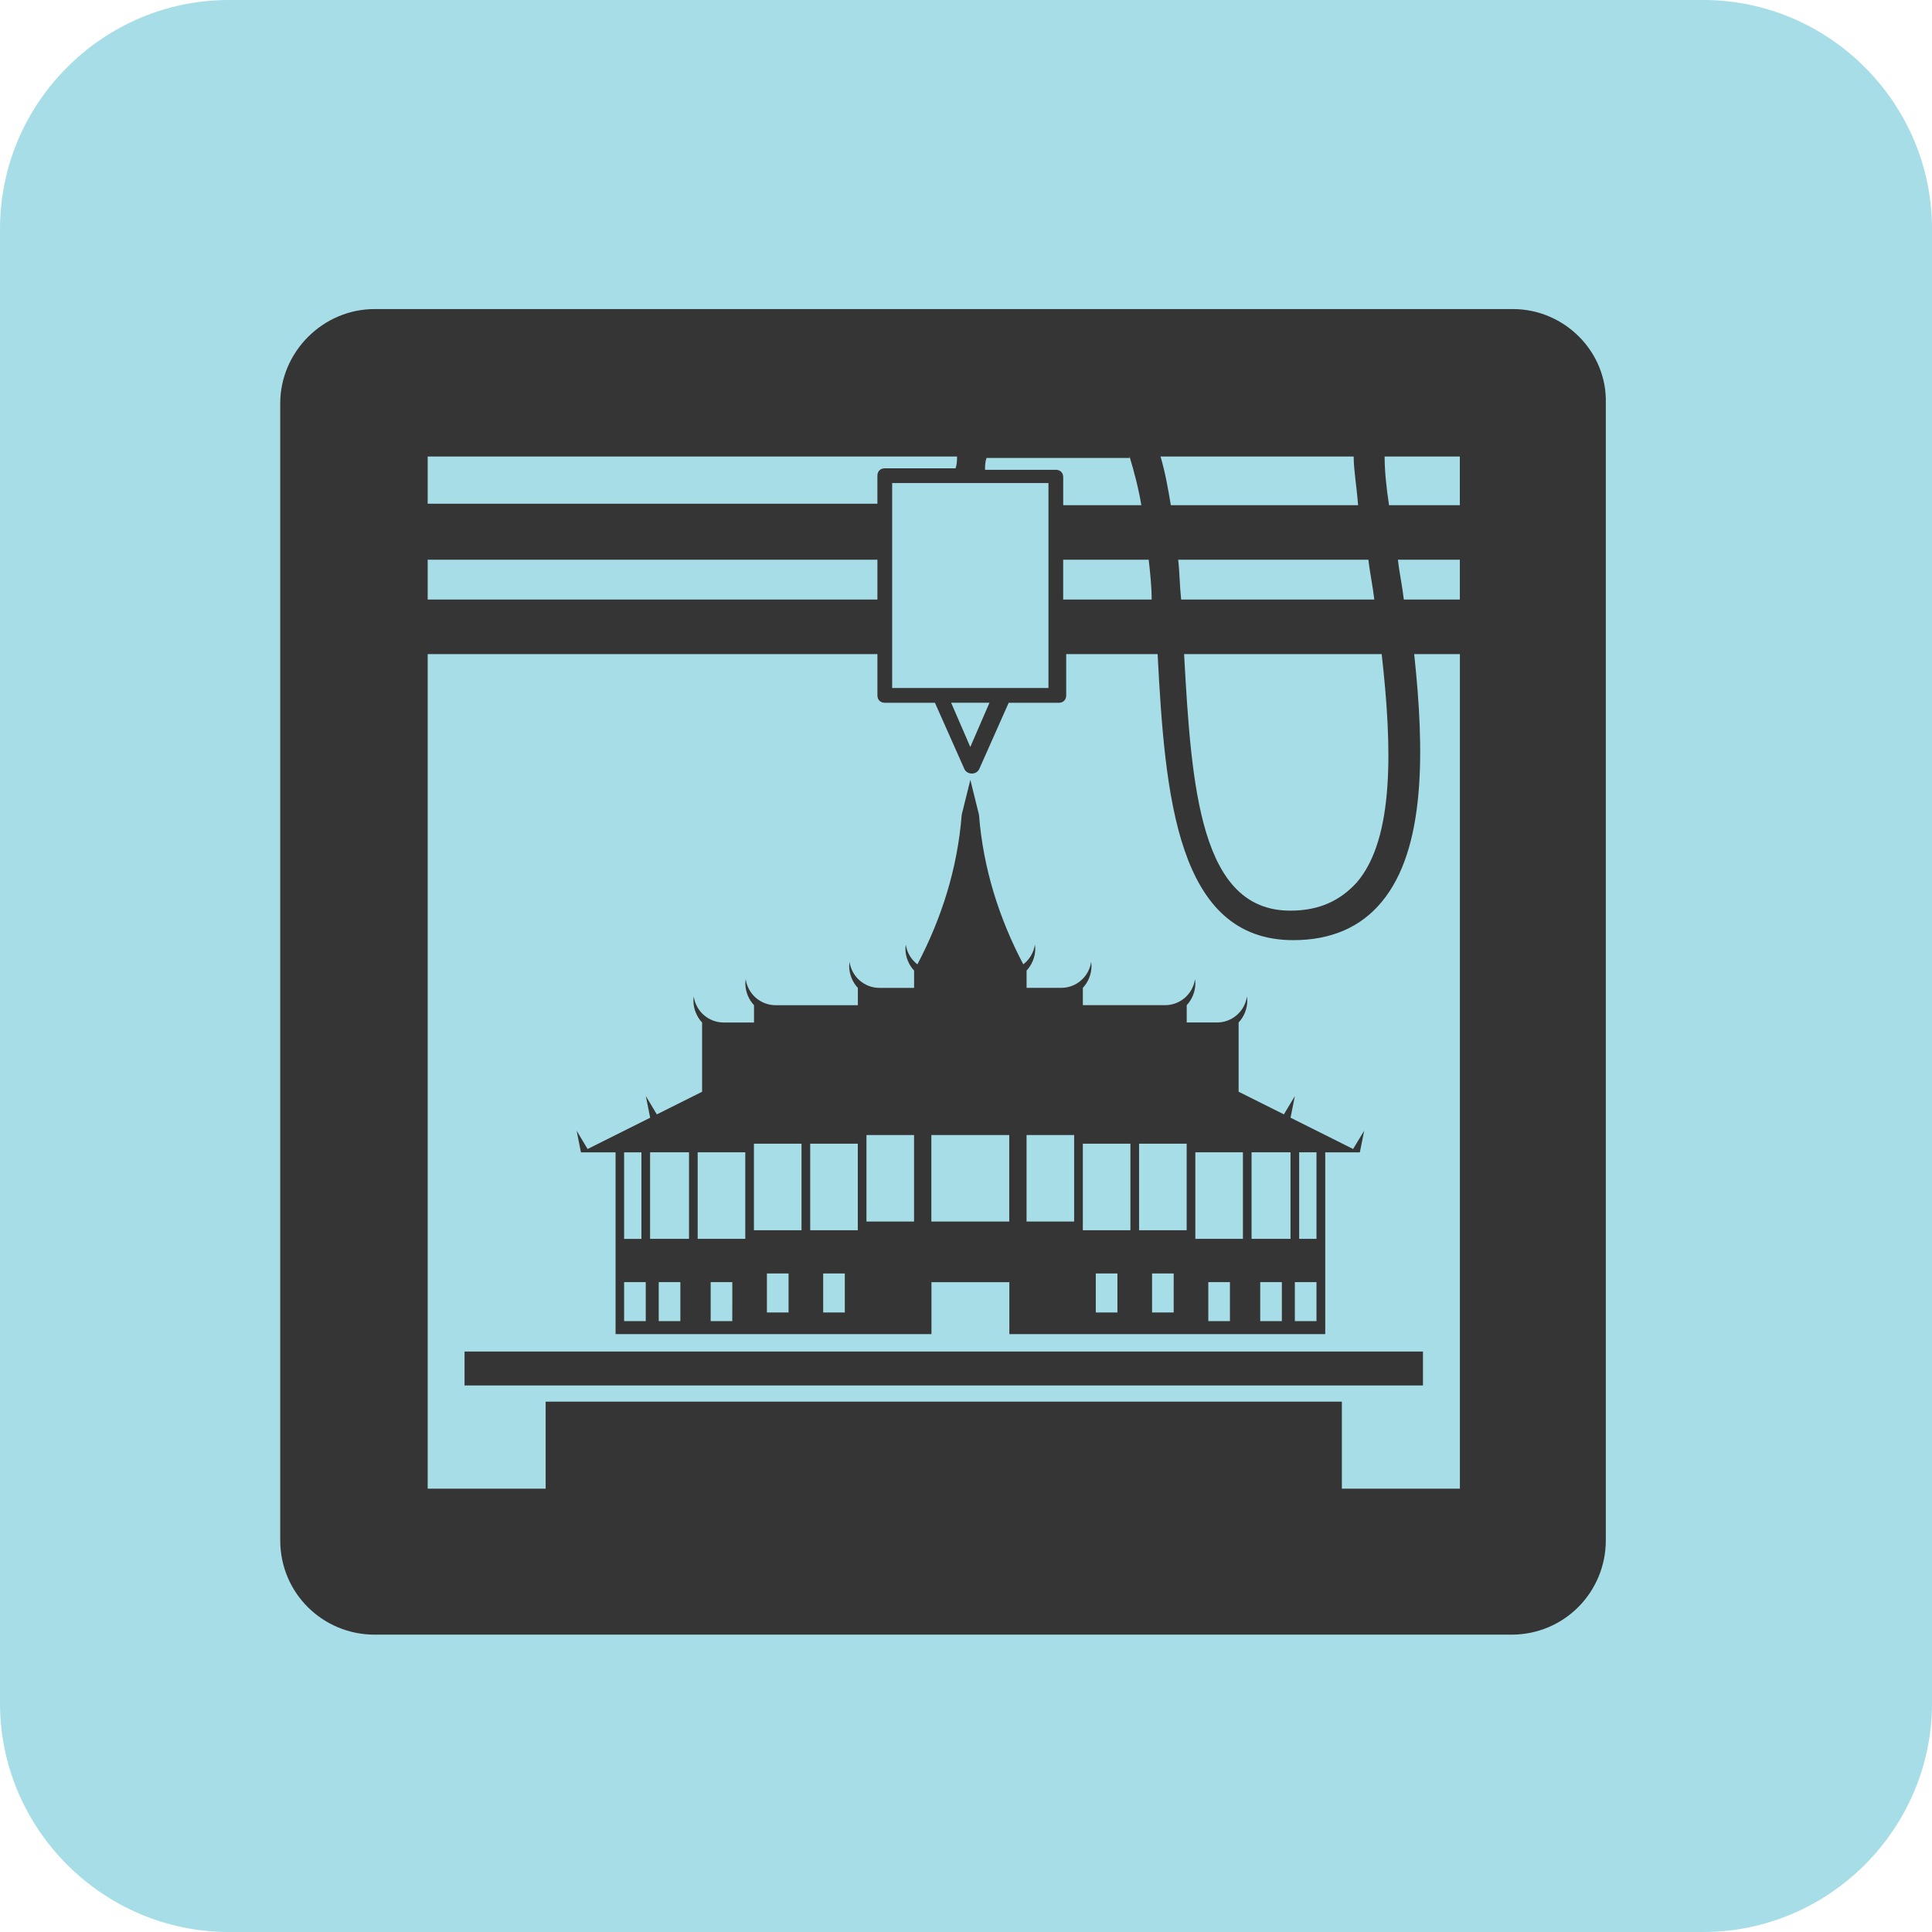<!-- Generator: Adobe Illustrator 22.0.1, SVG Export Plug-In  -->
<svg version="1.1"
	 xmlns="http://www.w3.org/2000/svg" xmlns:xlink="http://www.w3.org/1999/xlink" xmlns:a="http://ns.adobe.com/AdobeSVGViewerExtensions/3.0/"
	 x="0px" y="0px" width="101.319px" height="101.319px" viewBox="0 0 101.319 101.319"
	 style="enable-background:new 0 0 101.319 101.319;" xml:space="preserve">
<style type="text/css">
	.st0{fill:#A7DDE7;}
	.st1{fill:#343534;}
</style>
<defs>
</defs>
<path class="st0" d="M89.319,101.319H12c-6.6,0-12-5.4-12-12V12C0,5.4,5.4,0,12,0h77.319c6.6,0,12,5.4,12,12v77.319
	C101.319,95.919,95.919,101.319,89.319,101.319z"/>
<g>
	<g>
		<path class="st1" d="M70.96,60.256l-3.281-1.641l0.227-1.135l-0.576,0.96l-2.374-1.187h0v-3.631
			c0.272-0.285,0.454-0.71,0.454-1.135c0-0.078-0.008-0.153-0.018-0.227c-0.11,0.77-0.771,1.362-1.57,1.362h-1.588v-0.908
			c0.272-0.285,0.453-0.71,0.453-1.135c0-0.077-0.007-0.152-0.018-0.227c-0.11,0.77-0.771,1.362-1.57,1.362h-4.312v-0.908
			c0.272-0.285,0.453-0.71,0.453-1.135c0-0.078-0.007-0.153-0.018-0.227c-0.11,0.77-0.771,1.362-1.57,1.362h-1.815v-0.908
			c0.272-0.285,0.454-0.71,0.454-1.135c0-0.077-0.008-0.152-0.018-0.227c-0.061,0.421-0.286,0.789-0.609,1.036
			c-1.256-2.384-2.105-5.019-2.323-7.844l-0.453-1.829l-0.454,1.83c-0.218,2.825-1.067,5.459-2.323,7.844
			c-0.323-0.247-0.549-0.614-0.609-1.036c-0.011,0.074-0.018,0.15-0.018,0.227c0,0.425,0.182,0.85,0.454,1.135v0.908h-1.815
			c-0.8,0-1.46-0.592-1.57-1.362c-0.011,0.074-0.018,0.15-0.018,0.227c0,0.425,0.182,0.849,0.454,1.135v0.908h-4.312
			c-0.8,0-1.46-0.592-1.57-1.362c-0.011,0.074-0.018,0.15-0.018,0.227c0,0.425,0.182,0.85,0.454,1.135v0.908h-1.589
			c-0.8,0-1.46-0.592-1.57-1.362c-0.011,0.074-0.018,0.15-0.018,0.227c0,0.425,0.182,0.849,0.454,1.135v3.631l-2.374,1.187
			l-0.576-0.96l0.227,1.135l-3.282,1.641l-0.575-0.96l0.227,1.135h1.815v9.532h16.566v-2.724h4.085v2.724h16.566v-9.532h1.815
			l0.227-1.135L70.96,60.256z M32.73,60.431h0.908v4.539H32.73V60.431z M33.865,69.282H32.73v-2.043h1.135
			C33.865,67.239,33.865,69.282,33.865,69.282z M35.68,69.282h-1.135v-2.043h1.135V69.282z M36.134,64.969h-2.042v-4.539h2.042
			V64.969z M38.403,69.282h-1.134v-2.043h1.135L38.403,69.282L38.403,69.282z M39.084,64.969h-2.496v-4.539h2.496V64.969z
			 M41.354,68.828h-1.135v-2.043h1.135V68.828z M42.034,64.516h-2.496v-4.539h2.496V64.516z M44.304,68.828h-1.134v-2.043h1.134
			V68.828z M44.985,64.516h-2.496v-4.539h2.496V64.516z M47.935,64.062h-2.496v-4.539h2.496V64.062z M52.928,64.062h-4.085v-4.539
			h4.085V64.062z M56.331,64.062h-2.496v-4.539h2.496V64.062z M58.601,68.828h-1.135v-2.043h1.135V68.828z M59.282,64.516h-2.496
			v-4.539h2.496V64.516z M61.551,68.828h-1.134v-2.043h1.135L61.551,68.828L61.551,68.828z M62.232,64.516h-2.496v-4.539h2.496
			V64.516z M64.501,69.282h-1.134v-2.043h1.134V69.282z M65.182,64.969h-2.496v-4.539h2.496V64.969z M67.224,69.282h-1.135v-2.043
			h1.135V69.282z M67.678,64.969h-2.043v-4.539h2.043C67.678,60.431,67.678,64.969,67.678,64.969z M69.04,69.282h-1.135v-2.043
			h1.135V69.282z M69.04,64.969h-0.908v-4.539h0.908V64.969z"/>
	</g>
	<g>
		<g>
			<path class="st1" d="M79.341,16.208H19.645c-2.706,0-4.949,2.242-4.949,4.949v59.619c0,2.784,2.242,4.949,4.949,4.949h59.619
				c2.784,0,4.949-2.242,4.949-4.949V21.157C84.29,18.451,82.047,16.208,79.341,16.208z M76.557,26.493h-3.712
				c-0.155-1.005-0.232-1.856-0.232-2.552h3.944V26.493z M71.144,46.288c-0.851,0.928-1.933,1.469-3.48,1.469
				c-4.717,0-5.181-6.418-5.567-13.455h10.362C73,39.097,73.155,43.968,71.144,46.288z M61.943,31.442
				c-0.077-0.696-0.077-1.392-0.155-2.088h9.975c0.077,0.696,0.232,1.392,0.309,2.088H61.943z M59.236,23.941
				c0.232,0.773,0.464,1.624,0.619,2.552h-4.098v-1.469c0-0.232-0.155-0.387-0.387-0.387h-3.712c0-0.232,0-0.387,0.077-0.619h7.501
				V23.941z M60.86,23.941h10.13c0,0.696,0.155,1.547,0.232,2.552h-9.82C61.247,25.565,61.092,24.714,60.86,23.941z M46.787,36.081
				V25.333h8.197v10.748C54.983,36.081,46.787,36.081,46.787,36.081z M51.89,36.854l-1.005,2.32l-1.005-2.32H51.89z M46.013,31.442
				H22.429v-2.088h23.585V31.442z M55.756,29.354h4.485c0.077,0.696,0.155,1.392,0.155,2.088h-4.64V29.354z M73.31,29.354h3.248
				v2.088h-2.938C73.542,30.746,73.387,30.05,73.31,29.354z M50.189,23.941c0,0.232,0,0.387-0.077,0.619H46.4
				c-0.232,0-0.387,0.155-0.387,0.387v1.469H22.429v-2.474H50.189z M70.371,78.069v-4.562H28.615v4.562h-6.186V34.303h23.585v2.165
				c0,0.232,0.155,0.387,0.387,0.387h2.629l1.547,3.48c0.077,0.155,0.232,0.232,0.387,0.232c0.155,0,0.309-0.077,0.387-0.232
				l1.547-3.48h2.629c0.232,0,0.387-0.155,0.387-0.387v-2.165h4.794c0.387,7.423,1.005,15.001,7.114,15.001
				c2.01,0,3.557-0.696,4.64-2.01c2.32-2.784,2.242-7.965,1.701-12.991h2.397v43.767H70.371z"/>
			<rect x="24.362" y="70.878" class="st1" width="50.262" height="1.779"/>
		</g>
	</g>
</g>
</svg>